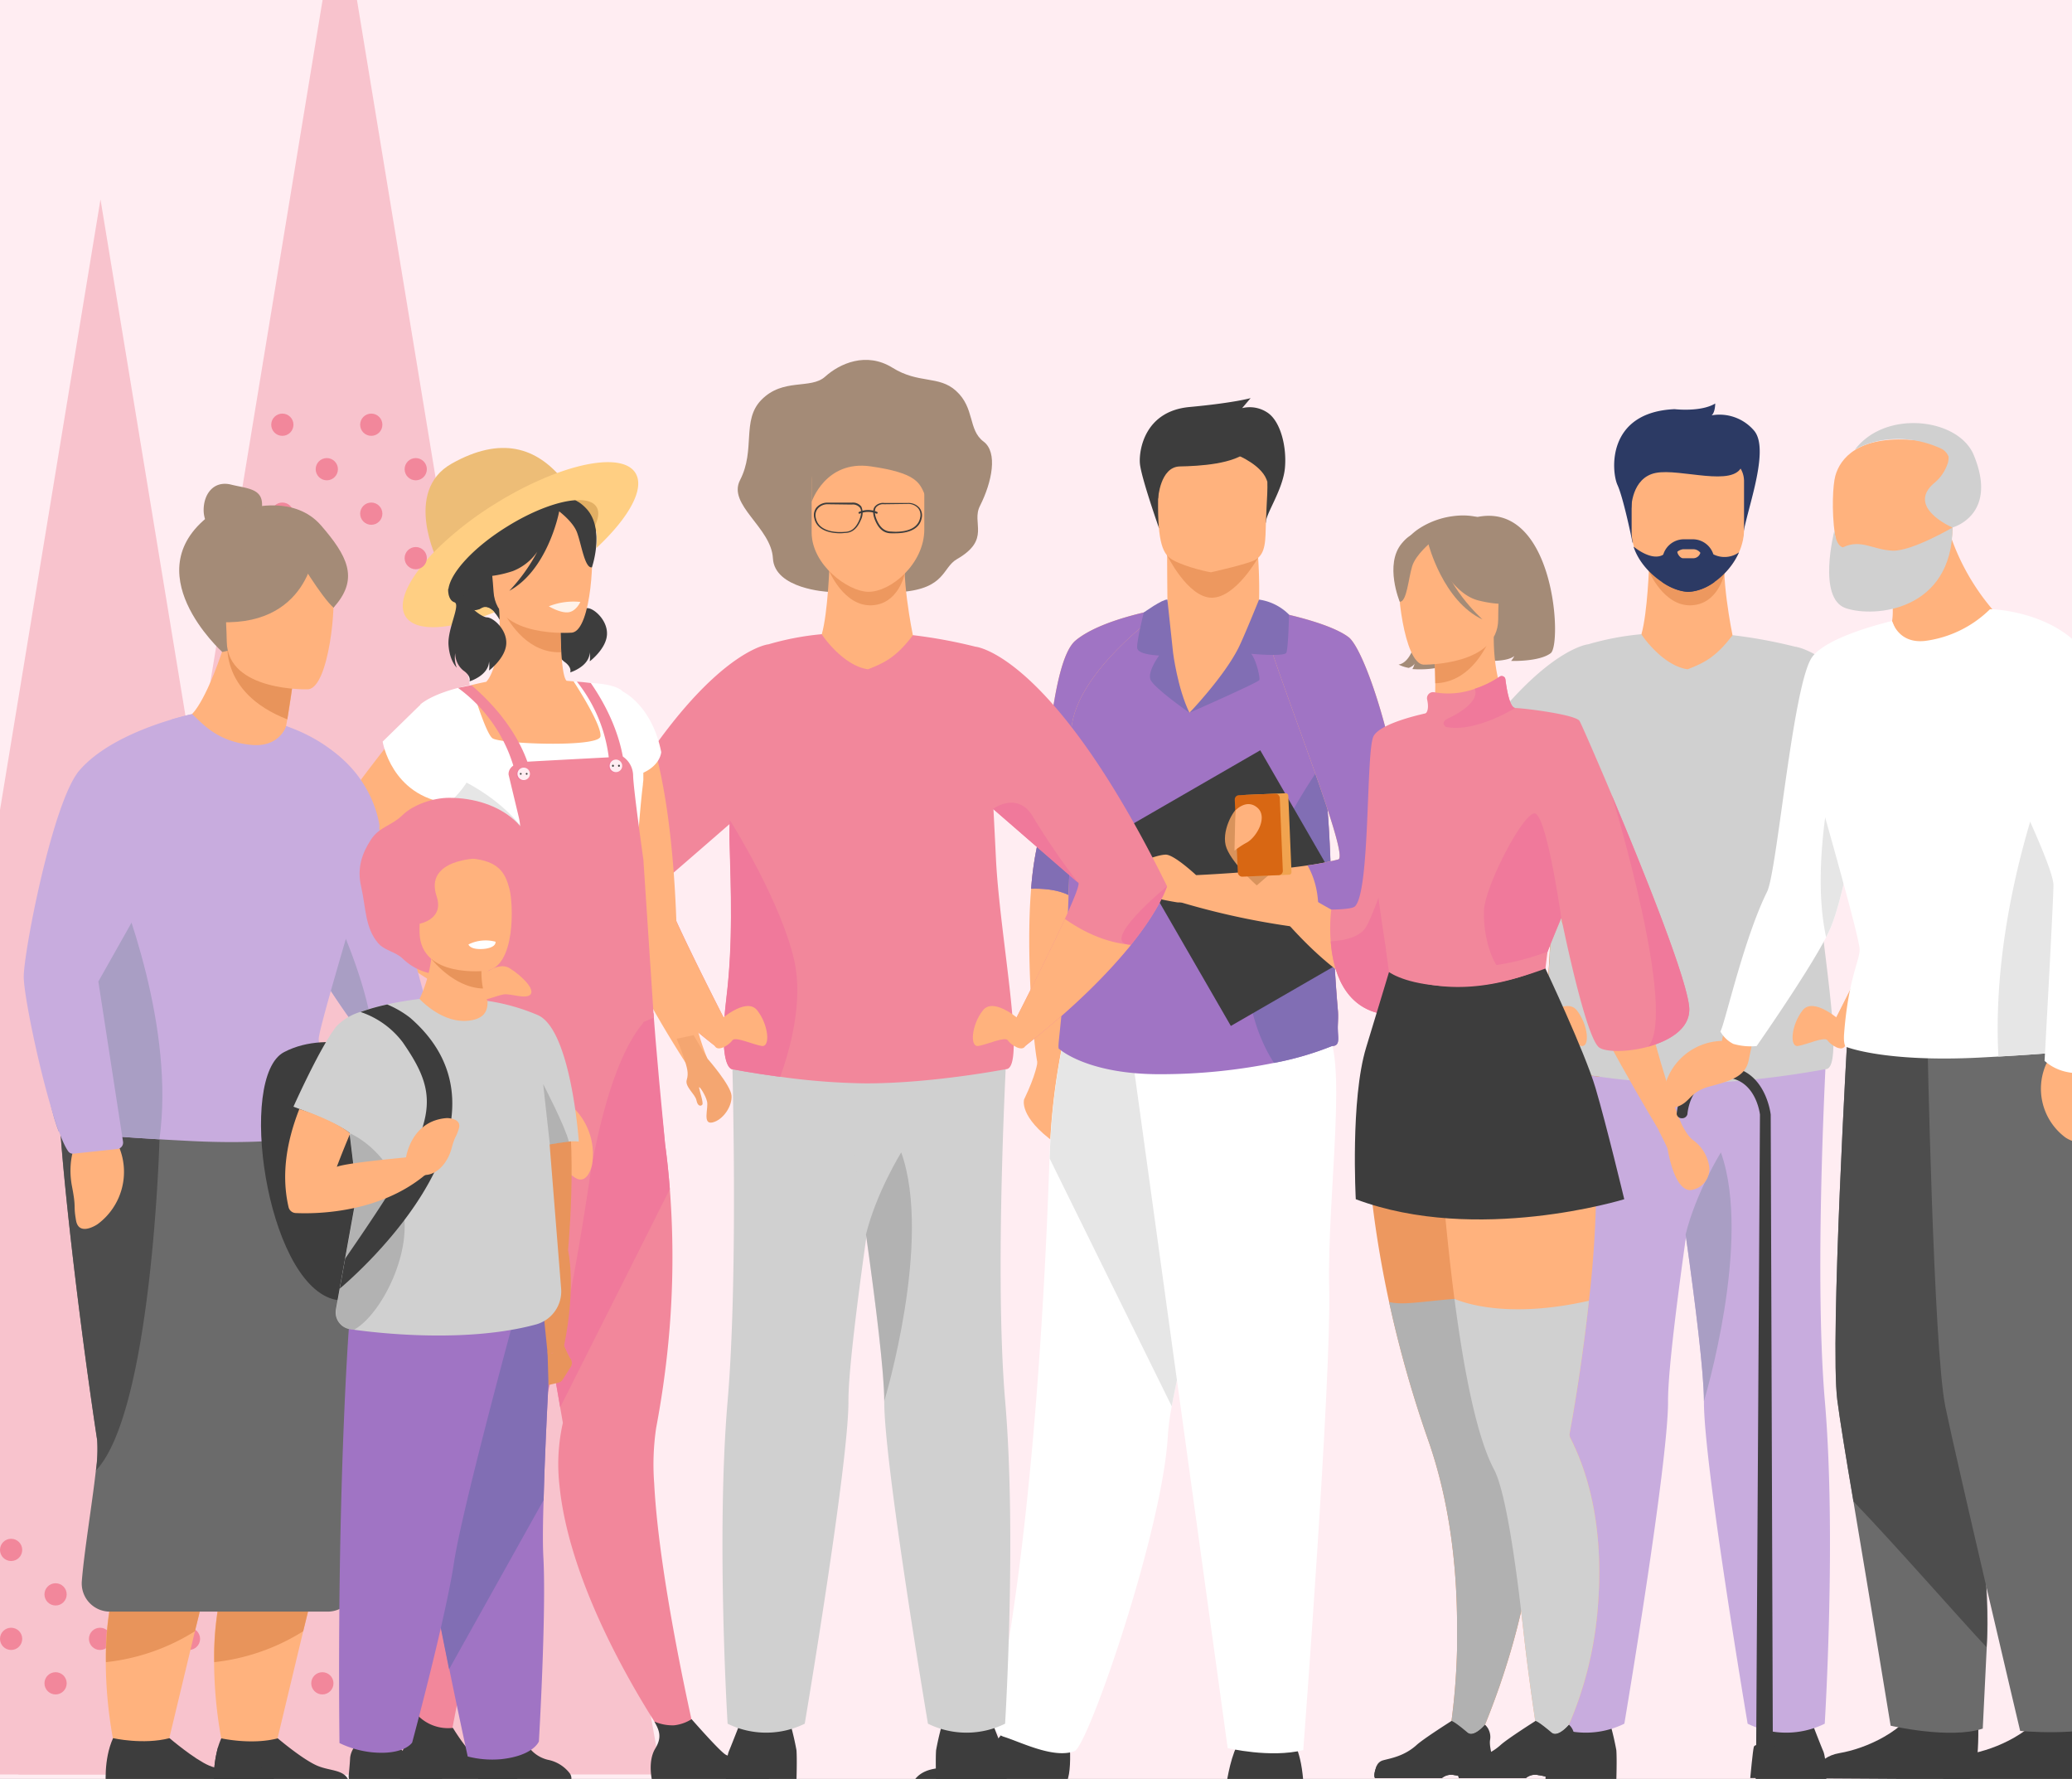 <svg xmlns="http://www.w3.org/2000/svg" xmlns:xlink="http://www.w3.org/1999/xlink" width="466" height="400" viewBox="0 0 466 400">
  <rect x="0" y="0" width="466" height="400" fill="#333333" stroke="none"/>
  <defs>
    <clipPath id="clip-path">
      <rect id="Rectangle_5249" data-name="Rectangle 5249" width="466" height="400" transform="translate(38 2)" fill="none"/>
    </clipPath>
    <clipPath id="clip-path-2">
      <rect width="118" height="36" fill="none"/>
    </clipPath>
    <clipPath id="clip-path-3">
      <rect width="35" height="36" fill="none"/>
    </clipPath>
  </defs>
  <g id="MV01" transform="translate(-38 -3)">
    <g id="Mask_Group_3" data-name="Mask Group 3" transform="translate(0 1)" clip-path="url(#clip-path)">
      <rect id="Rectangle_5245" data-name="Rectangle 5245" width="466" height="400" transform="translate(38 2)" fill="#ffedf2"/>
      <path id="Path_352" data-name="Path 352" d="M110.872,11.06l36.152,219.575,36.141,202.913H38.59L74.731,230.635Z" transform="translate(3.545 -32.549)" fill="#f8c3cd"/>
      <path id="Path_353" data-name="Path 353" d="M60.6,73.63,90.9,257.709,121.2,427.8H0L30.3,257.709Z" transform="translate(0 -26.8)" fill="#f8c3cd"/>
      <g id="Repeat_Grid_4" data-name="Repeat Grid 4" transform="translate(38 348)" clip-path="url(#clip-path-2)">
        <g id="Group_20" data-name="Group 20" transform="translate(-4581 -170)">
          <circle id="Ellipse_24" data-name="Ellipse 24" cx="2.5" cy="2.5" r="2.5" transform="translate(4581 170)" fill="#f2879b"/>
          <circle id="Ellipse_25" data-name="Ellipse 25" cx="2.5" cy="2.5" r="2.5" transform="translate(4591 180)" fill="#f2879b"/>
        </g>
        <g id="Group_20-2" data-name="Group 20" transform="translate(-4561 -170)">
          <circle id="Ellipse_24-2" data-name="Ellipse 24" cx="2.5" cy="2.5" r="2.5" transform="translate(4581 170)" fill="#f2879b"/>
          <circle id="Ellipse_25-2" data-name="Ellipse 25" cx="2.5" cy="2.5" r="2.5" transform="translate(4591 180)" fill="#f2879b"/>
        </g>
        <g id="Group_20-3" data-name="Group 20" transform="translate(-4541 -170)">
          <circle id="Ellipse_24-3" data-name="Ellipse 24" cx="2.5" cy="2.5" r="2.5" transform="translate(4581 170)" fill="#f2879b"/>
          <circle id="Ellipse_25-3" data-name="Ellipse 25" cx="2.5" cy="2.5" r="2.5" transform="translate(4591 180)" fill="#f2879b"/>
        </g>
        <g id="Group_20-4" data-name="Group 20" transform="translate(-4521 -170)">
          <circle id="Ellipse_24-4" data-name="Ellipse 24" cx="2.5" cy="2.5" r="2.5" transform="translate(4581 170)" fill="#f2879b"/>
          <circle id="Ellipse_25-4" data-name="Ellipse 25" cx="2.5" cy="2.5" r="2.5" transform="translate(4591 180)" fill="#f2879b"/>
        </g>
        <g id="Group_20-5" data-name="Group 20" transform="translate(-4501 -170)">
          <circle id="Ellipse_24-5" data-name="Ellipse 24" cx="2.5" cy="2.5" r="2.5" transform="translate(4581 170)" fill="#f2879b"/>
          <circle id="Ellipse_25-5" data-name="Ellipse 25" cx="2.5" cy="2.5" r="2.5" transform="translate(4591 180)" fill="#f2879b"/>
        </g>
        <g id="Group_20-6" data-name="Group 20" transform="translate(-4481 -170)">
          <circle id="Ellipse_24-6" data-name="Ellipse 24" cx="2.5" cy="2.5" r="2.5" transform="translate(4581 170)" fill="#f2879b"/>
          <circle id="Ellipse_25-6" data-name="Ellipse 25" cx="2.5" cy="2.5" r="2.5" transform="translate(4591 180)" fill="#f2879b"/>
        </g>
        <g id="Group_20-7" data-name="Group 20" transform="translate(-4581 -150)">
          <circle id="Ellipse_24-7" data-name="Ellipse 24" cx="2.5" cy="2.5" r="2.5" transform="translate(4581 170)" fill="#f2879b"/>
          <circle id="Ellipse_25-7" data-name="Ellipse 25" cx="2.5" cy="2.5" r="2.5" transform="translate(4591 180)" fill="#f2879b"/>
        </g>
        <g id="Group_20-8" data-name="Group 20" transform="translate(-4561 -150)">
          <circle id="Ellipse_24-8" data-name="Ellipse 24" cx="2.5" cy="2.5" r="2.5" transform="translate(4581 170)" fill="#f2879b"/>
          <circle id="Ellipse_25-8" data-name="Ellipse 25" cx="2.5" cy="2.5" r="2.5" transform="translate(4591 180)" fill="#f2879b"/>
        </g>
        <g id="Group_20-9" data-name="Group 20" transform="translate(-4541 -150)">
          <circle id="Ellipse_24-9" data-name="Ellipse 24" cx="2.5" cy="2.5" r="2.5" transform="translate(4581 170)" fill="#f2879b"/>
          <circle id="Ellipse_25-9" data-name="Ellipse 25" cx="2.5" cy="2.5" r="2.5" transform="translate(4591 180)" fill="#f2879b"/>
        </g>
        <g id="Group_20-10" data-name="Group 20" transform="translate(-4521 -150)">
          <circle id="Ellipse_24-10" data-name="Ellipse 24" cx="2.5" cy="2.5" r="2.5" transform="translate(4581 170)" fill="#f2879b"/>
          <circle id="Ellipse_25-10" data-name="Ellipse 25" cx="2.5" cy="2.5" r="2.5" transform="translate(4591 180)" fill="#f2879b"/>
        </g>
        <g id="Group_20-11" data-name="Group 20" transform="translate(-4501 -150)">
          <circle id="Ellipse_24-11" data-name="Ellipse 24" cx="2.5" cy="2.5" r="2.5" transform="translate(4581 170)" fill="#f2879b"/>
          <circle id="Ellipse_25-11" data-name="Ellipse 25" cx="2.5" cy="2.5" r="2.5" transform="translate(4591 180)" fill="#f2879b"/>
        </g>
        <g id="Group_20-12" data-name="Group 20" transform="translate(-4481 -150)">
          <circle id="Ellipse_24-12" data-name="Ellipse 24" cx="2.5" cy="2.5" r="2.5" transform="translate(4581 170)" fill="#f2879b"/>
          <circle id="Ellipse_25-12" data-name="Ellipse 25" cx="2.5" cy="2.5" r="2.5" transform="translate(4591 180)" fill="#f2879b"/>
        </g>
      </g>
      <path id="Path_354" data-name="Path 354" d="M347.59,398.24s0-4.87.7-6.49,3.23-8.21,3.23-8.21h10a64.664,64.664,0,0,1,2,8c.15,2,0,6.72,0,6.72Z" transform="translate(38 4)" fill="#3d3d3d"/>
      <path id="Path_355" data-name="Path 355" d="M410.75,398.24s0-4.87-.7-6.49-3.23-8.21-3.23-8.21h-9.95a64.664,64.664,0,0,0-2,8c-.15,2,0,6.72,0,6.72Z" transform="translate(38 4)" fill="#3d3d3d"/>
      <path id="Path_356" data-name="Path 356" d="M370.9,124.91s-.35,10.85-1.74,15.71l-11,7.66,41.35,6.19-9.86-13.63s-3-14.54-1.41-19.92S370.9,124.91,370.9,124.91Z" transform="translate(38 4)" fill="#ffb27d"/>
      <path id="Path_357" data-name="Path 357" d="M370.84,126.41s3.27,7.87,9.43,7.7,7.56-7.14,7.56-7.14Z" transform="translate(38 4)" fill="#ed985f"/>
      <path id="Path_358" data-name="Path 358" d="M367.16,120s-2-9.93-3.38-12.94S361.24,90.68,376.62,90c0,0,5.9.7,9.14-1.27,0,0,0,2-.81,2.66a10.22,10.22,0,0,1,9.48,3.36c4.17,4.62-2.77,20.82-2.42,24.63Z" transform="translate(38 4)" fill="#2c3a64"/>
      <path id="Path_359" data-name="Path 359" d="M392.24,106.2V117a12.84,12.84,0,0,1-1.12,5.15h0a16.39,16.39,0,0,1-5.54,6.69,10.72,10.72,0,0,1-6,2.19,11.62,11.62,0,0,1-5.71-2.16,16.09,16.09,0,0,1-6.41-7.89h0v-.14a10.681,10.681,0,0,1-.5-3.14V106.2c0-2.68,1.88-4.88,4.17-4.88h17C390.36,101.32,392.24,103.52,392.24,106.2Z" transform="translate(38 4)" fill="#ffb27d"/>
      <path id="Path_360" data-name="Path 360" d="M366.88,112.34s0-6.9,5.49-8,17.7,3.37,19.43-1.66-23.64-4.95-24.92-1.74S366.88,112.34,366.88,112.34Z" transform="translate(38 4)" fill="#2c3a64"/>
      <path id="Path_361" data-name="Path 361" d="M348.84,229.59s1.74,53.15-.86,83.47,0,72.52,0,72.52a19.67,19.67,0,0,0,17.34,0s9.89-58.58,9.83-72.52c-.07-14.85,10.77-81.15,10.77-81.15Z" transform="translate(38 4)" fill="#c8acde"/>
      <path id="Path_362" data-name="Path 362" d="M410.39,385.58a19.67,19.67,0,0,1-17.34,0s-9.9-58.58-9.83-72.52c0-6.27-1.89-21.72-4.12-37.48-3-21.55-6.65-43.67-6.65-43.67L411,229.5s-3.18,53.24-.58,83.56S410.39,385.58,410.39,385.58Z" transform="translate(38 4)" fill="#c8acde"/>
      <path id="Path_363" data-name="Path 363" d="M359.81,240.14c-6.25-.83-10.74-1.71-10.74-1.71s-3.33.3-1.36-16.13c1.49-12.5,1-23.78.69-35.39,0-1.29,0-2.82.07-4.52,1,1.54,11.63,18.77,14.51,31.59C365.07,223.32,361.91,234.33,359.81,240.14Z" transform="translate(38 4)" fill="#ed7d2b"/>
      <path id="Path_364" data-name="Path 364" d="M403.72,143.41h0a111.617,111.617,0,0,0-14.06-2.59c-3.83,5.1-6.59,6.28-10.1,7.67-5.64-.78-10.4-7.74-10.4-7.89a62.78,62.78,0,0,0-12,2.28c-.33,0-18.37,2.42-43.9,54.4,0,0,1.37,4.78,8.07,13.13,4.76,5.93,12.22,13.67,23.8,22.76a39.929,39.929,0,0,0,2.09-6.11s-6.88-13.39-11-22.46c-2-4.41-3.38-7.8-3-8.13.74-.62,9.07-7.84,15.21-13.18-.05,1.33-.06,2.55,0,3.6.34,11.61.8,22.89-.69,35.39-2,16.43,1.36,16.13,1.36,16.13s4.49.88,10.74,1.71a151.226,151.226,0,0,0,19.29,1.48c15,0,31.42-3.19,31.42-3.19,4.73.06-1.32-29.42-2.21-47.17-.2-4.12-.39-7.88-.57-11.31,5.65,4.9,18.16,15.78,19.09,16.54.39.33-1,3.72-3,8.13-4.15,9.07-11,22.46-11,22.46a39.932,39.932,0,0,0,2.09,6.11c11.58-9.09,19-16.83,23.81-22.76,6.69-8.35,8.07-13.13,8.07-13.13C421,144.83,403.72,143.41,403.72,143.41Z" transform="translate(38 4)" fill="#d0d0d0"/>
      <path id="Path_365" data-name="Path 365" d="M383.22,313.06c0-6.27-1.89-21.72-4.12-37.48,2.31-9.41,7.93-18.46,7.93-18.46C394.15,277.07,383.22,313.06,383.22,313.06Z" transform="translate(38 4)" fill="#a99ec4"/>
      <path id="Path_366" data-name="Path 366" d="M345.86,227.74s6.24-5.79,8.79-2.55,3,8.33,1,8-6-2.19-6.59-1.27-3.17,2.7-4,1.29S345.86,227.74,345.86,227.74Z" transform="translate(38 4)" fill="#ffb27d"/>
      <path id="Path_367" data-name="Path 367" d="M347.23,227.08a39.925,39.925,0,0,1-2.09,6.11c-11.58-9.09-19-16.83-23.8-22.76,3.59-.27,8.83-1.56,14.87-5.81C340.35,213.69,347.23,227.08,347.23,227.08Z" transform="translate(38 4)" fill="#ffb27d"/>
      <path id="Path_368" data-name="Path 368" d="M414.19,227.74s-6.25-5.79-8.79-2.55-3,8.33-1,8,6-2.19,6.6-1.27,3.17,2.7,3.95,1.29S414.19,227.74,414.19,227.74Z" transform="translate(38 4)" fill="#ffb27d"/>
      <path id="Path_369" data-name="Path 369" d="M412.81,227.08a39.928,39.928,0,0,0,2.09,6.11c11.58-9.09,19-16.83,23.81-22.76-3.6-.27-8.84-1.56-14.87-5.81C419.69,213.69,412.81,227.08,412.81,227.08Z" transform="translate(38 4)" fill="#ffb27d"/>
      <path id="Path_370" data-name="Path 370" d="M385.57,124.11v4.77a10.72,10.72,0,0,1-6,2.19,11.62,11.62,0,0,1-5.71-2.16v-4.8a4.86,4.86,0,0,1,4.85-4.85h2a4.86,4.86,0,0,1,4.86,4.85Z" transform="translate(38 4)" fill="#2c3a64"/>
      <path id="Path_371" data-name="Path 371" d="M426.83,196.49c-.93-.77-13.53-11.71-19.15-16.6,0,0,5.61-4.2,9.08,1.93a158.447,158.447,0,0,0,10.07,14.67Z" transform="translate(38 4)" fill="#ed7d2b"/>
      <path id="Path_372" data-name="Path 372" d="M391.11,122.19c-2.29,5.21-7.63,8.95-11.55,8.88-3.76-.07-10.2-4.31-12.12-10h0v-.14s4.05,3.45,6.72,1.74H385.4a5.55,5.55,0,0,0,5.71-.48Z" transform="translate(38 4)" fill="#2c3a64"/>
      <path id="Path_373" data-name="Path 373" d="M446.78,197.3s-1.38,4.78-8.07,13.13C431,210.32,446.78,197.3,446.78,197.3Z" transform="translate(38 4)" fill="#ed7d2b"/>
      <path id="Path_374" data-name="Path 374" d="M380.92,123.52H378.5c-.56,0-1.26-.91-1.26-1.46a2.62,2.62,0,0,1,1.26-.56h2.42a2,2,0,0,1,1.5.8,1.67,1.67,0,0,1-1.5,1.22Z" transform="translate(38 4)" fill="#ffb27d"/>
      <path id="Path_375" data-name="Path 375" d="M260.65,116.71s-4.08-11.57-4.29-14.58,1.13-11.68,11.15-12.61,13.76-2,13.76-2l-1.91,2.25a7.16,7.16,0,0,1,5.69,1c2.9,1.91,4.37,7.55,3.94,12.41s-4.23,10.2-4.28,12.21S260.65,116.71,260.65,116.71Z" transform="translate(38 4)" fill="#3d3d3d"/>
      <path id="Path_376" data-name="Path 376" d="M233.32,236.83s-.23,2.64-3,8.39c0,0-1.27,3.91,7,9.78s.23-18.17.23-18.17Z" transform="translate(38 4)" fill="#ffb27d"/>
      <path id="Path_377" data-name="Path 377" d="M262.54,134.66s-4.64,24.86-9.71,50.84c-5.51,28.23-11.51,57.77-12.59,58.13-2.07.69-5.24-2-6.61-5.46-1.11-2.78-3-25.59-1.72-40.33a70.79,70.79,0,0,1,1.09-8.37c2.07-9.32,2.69-42.28,8.9-47.45S262.54,134.66,262.54,134.66Z" transform="translate(38 4)" fill="#ffb27d"/>
      <path id="Path_378" data-name="Path 378" d="M262.54,134.66s-2.68,14.33-6.18,32.59c-1.11,5.8-2.31,12-3.53,18.25-5,9.73-9.23,16.34-10.54,15.1-2.69-2.54-7.4-2.85-10.38-2.76a70.786,70.786,0,0,1,1.09-8.37c.16-.74.31-1.62.46-2.63,1.74-11.72,2.72-40.06,8.44-44.82C248.12,136.84,262.54,134.66,262.54,134.66Z" transform="translate(38 4)" fill="#a074c4"/>
      <path id="Path_379" data-name="Path 379" d="M256.36,167.25c-1.11,5.8-2.31,12-3.53,18.25-5,9.73-9.23,16.34-10.54,15.1-2.69-2.54-7.4-2.85-10.38-2.76a70.786,70.786,0,0,1,1.09-8.37c.16-.74.31-1.62.46-2.63l14.89-35.93Z" transform="translate(38 4)" fill="#816eb4"/>
      <path id="Path_380" data-name="Path 380" d="M283.14,134.29a109.516,109.516,0,0,0-.65-16.06l-20,3.27s0,6.11.09,12.89h0s-.55,6.29,7.2,7.21S283.35,139.14,283.14,134.29Z" transform="translate(38 4)" fill="#ffb27d"/>
      <path id="Path_381" data-name="Path 381" d="M262.42,122.74s4.71,9.66,10.12,9.66S283,123.31,283,123.31Z" transform="translate(38 4)" fill="#ed985f"/>
      <path id="Path_382" data-name="Path 382" d="M275.76,399.64s.73-5.67,2.41-9.05,12.42-1.22,12.42-1.22,2.15,1.84,2.61,10.43Z" transform="translate(38 4)" fill="#3d3d3d"/>
      <path id="Path_383" data-name="Path 383" d="M239.18,399.57c2.53-1.54,1.09-13,1.09-13s-11.75-9.4-13.37-2.2-11.16,10.43-16.6,11.31c-3.75.61-4.91,2.69-5.27,3.92Z" transform="translate(38 4)" fill="#3d3d3d"/>
      <path id="Path_384" data-name="Path 384" d="M263.07,123.45c1.94,1.53,7.64,3,9.29,3.23,0,0,8.46-1.89,10-2.81,2.38-1.45,2.22-4.37,2.35-8.43.14-4.8.63-8.58.09-11.35-.64-3.32-2.74-5.2-8.62-5.71-10.81-.94-15.31,1.76-15.5,5.38,0,1-.09,1.9-.12,2.78C260.13,117.84,261,121.84,263.07,123.45Z" transform="translate(38 4)" fill="#ffb27d"/>
      <path id="Path_385" data-name="Path 385" d="M263.53,314.22a53.8,53.8,0,0,0-.86,6.35c-1.1,21.31-17.94,70-21,71.18-4.66,1.76-12-2-15.84-3.21a3.29,3.29,0,0,1-2.31-3.74c8.34-38.35,11.4-93.58,12.52-126.28a148.1,148.1,0,0,1,3.39-27.85s41.09-11,41.33,2.91C281,245.85,267.19,294,263.53,314.22Z" transform="translate(38 4)" fill="#fff"/>
      <path id="Path_386" data-name="Path 386" d="M263.53,314.22l-27.45-55.7a148.1,148.1,0,0,1,3.39-27.85s41.09-11,41.33,2.91C281,245.85,267.19,294,263.53,314.22Z" transform="translate(38 4)" fill="#e6e6e6"/>
      <path id="Path_387" data-name="Path 387" d="M254.39,233.63l21.72,157.43s9.54,2.3,17,.46c0,0,6.36-83.73,5.83-104s4.56-54.17-1.17-57.91S254.39,233.63,254.39,233.63Z" transform="translate(38 4)" fill="#fff"/>
      <path id="Path_388" data-name="Path 388" d="M300.85,229.64a3.24,3.24,0,0,1-3.19,3.37l-34.23.52-25.14.39c-1.18,0,2.54-9.4,2.62-70.82,0-13.7,21.23-28.45,21.63-28.45h0c0,2,3.11,5.62,7.9,5.93,5.69.37,12.66-2.46,12.66-5.73a14.7,14.7,0,0,1,1.73,2.22c2.84,4.14,8.55,14.22,12.2,31.78,2.89,13.86,1.78,32.39,3.85,56.31C301,226.9,300.81,228.43,300.85,229.64Z" transform="translate(38 4)" fill="#ffb27d"/>
      <path id="Path_389" data-name="Path 389" d="M299.59,233.2a69.811,69.811,0,0,1-13.06,3.8,129.412,129.412,0,0,1-25.3,2.54c-16.64.1-22.94-5.63-22.94-5.63-1.18,0,2.54-9.4,2.62-70.82,0-13.7,21.23-28.45,21.63-28.45h0s-.55,18.25,5,23.61c0,0,7.74-6,17.78-23,2.84,4.14,8.08,16,11.73,33.59a95.893,95.893,0,0,1,1.56,11.65c1,12.11.75,26.9,2.29,44.66.15,1.73-.07,3.26,0,4.47C300.93,231.46,301.42,233.18,299.59,233.2Z" transform="translate(38 4)" fill="#a074c4"/>
      <path id="Path_390" data-name="Path 390" d="M299.59,233.2a69.811,69.811,0,0,1-13.06,3.8c-2.68-4.09-6-11.46-6.52-23.07C279.22,194.3,297.88,169,297.88,169l.71,11.5c1,12.11.75,26.9,2.29,44.66.15,1.73-.07,3.26,0,4.47C300.93,231.46,301.42,233.18,299.59,233.2Z" transform="translate(38 4)" fill="#816eb4"/>
      <rect id="Rectangle_5246" data-name="Rectangle 5246" width="36.72" height="50.37" transform="translate(289.636 189.064) rotate(-30)" fill="#3d3d3d"/>
      <path id="Path_391" data-name="Path 391" d="M313.6,207.5A98.745,98.745,0,0,1,296,207a170.419,170.419,0,0,1-30.6-6.16l3.55-6.06s14.5-.64,25.12-2.19a62.354,62.354,0,0,0,6.92-1.34c2.31-.62-9.15-29.66-14.93-46.75-1.38-4.07-2.44-7.47-2.91-9.63,0,0,1,.16,2.6.47,4.5.89,13.65,3,17.54,5.92C308.51,145.23,321.66,190.14,313.6,207.5Z" transform="translate(38 4)" fill="#ffb27d"/>
      <path id="Path_392" data-name="Path 392" d="M269,194.77s-4.91-4.6-6.81-4.6-7.37,2-7.92,3.53-.79,4.29.78,4.9a68.848,68.848,0,0,0,9.71,2.3C266.46,201.06,270.59,200.14,269,194.77Z" transform="translate(38 4)" fill="#ffb27d"/>
      <path id="Path_393" data-name="Path 393" d="M313.6,207.5A98.745,98.745,0,0,1,296,207c.61-3,1.19-8.93-1.93-14.41a62.351,62.351,0,0,0,6.92-1.34c2.31-.62-9.15-29.66-14.93-46.75-.46-5.52-.71-9.22-.71-9.22l.4.06c4.5.89,13.65,3,17.54,5.92C308.51,145.23,321.66,190.14,313.6,207.5Z" transform="translate(38 4)" fill="#a074c4"/>
      <path id="Path_394" data-name="Path 394" d="M267.51,158.27s15.49-6.82,15.72-7.36-.76-4.67-1.84-5.9c0,0,7.44.69,7.9-.23s.61-8.59.61-8.59a11.87,11.87,0,0,0-6.74-3.37s-3.36,8.32-4.6,10.81C275.26,150.22,267.51,158.27,267.51,158.27Z" transform="translate(38 4)" fill="#816eb4"/>
      <path id="Path_395" data-name="Path 395" d="M263.83,144.78s1,8,3.68,13.49c0,0-8.08-5.63-8.77-7.47s1.95-5.41,1.95-5.41-4.83-.11-4.94-1.72,1.49-7.94,1.49-7.94,4.16-3,5.31-2.92Z" transform="translate(38 4)" fill="#816eb4"/>
      <path id="Path_396" data-name="Path 396" d="M260.46,110.16s.42-7.19,4.89-7.28,12.24-.52,15.46-3.56-19.18-1.64-19.18-1.64S258.92,106.35,260.46,110.16Z" transform="translate(38 4)" fill="#3d3d3d"/>
      <path id="Path_397" data-name="Path 397" d="M278.4,100.39s5.83,2.37,6.65,6.08C285.05,106.47,287,92.82,278.4,100.39Z" transform="translate(38 4)" fill="#3d3d3d"/>
      <path id="Path_398" data-name="Path 398" d="M311.46,221.87c-13.72-3.49-28.81-24.78-28.81-24.78l3.87-3.35c4,4.71,20.63,12.84,20.63,12.84a114.268,114.268,0,0,1,.3-11.84c1.84-24.36,11-32.47,13.53-34.25a6.323,6.323,0,0,1,.64-.41s0,.18,0,.51c0,.73.1,2.18.17,4.19C322.32,179.68,322.93,224.79,311.46,221.87Z" transform="translate(38 4)" fill="#ffb27d"/>
      <path id="Path_399" data-name="Path 399" d="M286.52,193.74c-.06-.58-.45-9-2.11-10.54s-4.94-3.76-5.89-3.59-4.14,5.51-2.63,9.18,6.76,8.3,6.76,8.3Z" transform="translate(38 4)" fill="#d9935c"/>
      <rect id="Rectangle_5247" data-name="Rectangle 5247" width="10.13" height="18.34" rx="0.54" transform="translate(317.598 180.76) rotate(-2.4)" fill="#f1a34f"/>
      <rect id="Rectangle_5248" data-name="Rectangle 5248" width="10.13" height="18.34" rx="0.96" transform="translate(315.663 180.841) rotate(-2.4)" fill="#d86713"/>
      <path id="Path_400" data-name="Path 400" d="M277.84,180.25s2.46-2.75,4.93-.65-.17,6.6-2.3,7.82a17.622,17.622,0,0,0-2.83,1.87Z" transform="translate(38 4)" fill="#ffb27d"/>
      <path id="Path_401" data-name="Path 401" d="M341.35,363.46c-.84,3.33-1.76,6.49-2.7,9.44l-.6,1.86-.3.89c-.19.58-.39,1.16-.58,1.72-.26.72-.51,1.44-.76,2.12-.18.51-.37,1-.55,1.5-2.78,7.46-5.11,12.19-5.11,12.19l-5.55-.38a149.726,149.726,0,0,0,2.5-24.09c0-.5,0-1,0-1.53v-4.79c-.11-12.21-1.63-26.65-6.45-40.44a263.086,263.086,0,0,1-8.83-31.17c-6.64-30.59-5.08-50.69-5.08-50.69l31.19,3.65,1.46.17c.13,14.33.5,33.78.82,49,.06,2.64.11,5.15.16,7.49.22,9.76.38,16.44.38,16.44C347.42,329.74,345.24,348,341.35,363.46Z" transform="translate(38 4)" fill="#ed985f"/>
      <path id="Path_402" data-name="Path 402" d="M332.41,133s7.38,6.28.62,13.51c0,0,5.64.56,7.54-1a5,5,0,0,1-.72,1.1s6.31.23,8.91-1.74.93-34.22-16.57-30.61c0,0-14.83-1.12-13.45,16s-4.21,17.16-4.21,17.16a7.94,7.94,0,0,0,2.31.76s1.09-.41,1.31-1a4,4,0,0,1-.5,1.26s6.05.57,9.06-1.71S333.28,136.53,332.41,133Z" transform="translate(38 4)" fill="#a48b77"/>
      <path id="Path_403" data-name="Path 403" d="M356.23,236.59c-5.9-13.22-8.72-17-8.81-21.12-.08-3.29,1.54-6.84,4.69-15.54a32.9,32.9,0,0,0,1.57-6.29c2.49-16.78-7.21-34.92-13.24-36.15-1.68-.45-4.52-6.51-4.49-16.27l-.75.15-12.7,2.51s.29,4,.3,7.76c0,3.14-.17,6.33-.88,6.71a17.407,17.407,0,0,0-1.74.25s-10.75,7.54-11.44,17.78c-.93,13.67,8.71,29.88.16,57.21C300.17,261.5,359.49,243.9,356.23,236.59Z" transform="translate(38 4)" fill="#ffb27d"/>
      <path id="Path_404" data-name="Path 404" d="M322.5,143.88s.29,4,.3,7.76c7.1-.2,10.86-6.68,12.4-10.27Z" transform="translate(38 4)" fill="#ed985f"/>
      <path id="Path_405" data-name="Path 405" d="M336.51,140s3.72-5.88,4.62-10.91c.63-3.59-1.2-16.91-14.58-15a18.27,18.27,0,0,0-7.53,2.85c-2.91,2-7.1,6.2-2.41,17.82l1.21,3.92Z" transform="translate(38 4)" fill="#a48b77"/>
      <path id="Path_406" data-name="Path 406" d="M320.13,147.45s16.81.27,16.82-10.2,2.19-17.49-8.55-18.11-12.82,3.38-13.67,6.87S315.75,147.1,320.13,147.45Z" transform="translate(38 4)" fill="#ffb27d"/>
      <path id="Path_407" data-name="Path 407" d="M320.75,118.89s4.6,12.28,11.66,14.1,10.13-.08,10.13-.08A20,20,0,0,1,336,121.09S324.22,113,320.75,118.89Z" transform="translate(38 4)" fill="#a48b77"/>
      <path id="Path_408" data-name="Path 408" d="M321.89,119.88s-3.44,2.75-4.28,5.41-1.21,8.16-2.81,8c0,0-3.47-8.35.43-13.07C319.36,115.18,321.89,119.88,321.89,119.88Z" transform="translate(38 4)" fill="#a48b77"/>
      <path id="Path_409" data-name="Path 409" d="M378.09,250.64l-5,1.51s-16.65-27.62-18.17-34.81c-.49-2.34-1.7-7-3.11-12.27-2.93-10.87-6.7-24.16-6.7-24.16l-1.24-5.38-4.24-18.36s8.12.83,12.86,2.82c1.57.65,2.77,1.43,3.19,2.35,3.49,7.67,7,27,9.42,40.82,1.36,7.7,2.4,13.67,2.94,14.94C369.52,221.63,374.14,241.05,378.09,250.64Z" transform="translate(38 4)" fill="#ffb27d"/>
      <path id="Path_410" data-name="Path 410" d="M321.25,120.3s3.28,12.86,12.19,17c0,0-8.91-7.9-9.67-16.39S321.25,120.3,321.25,120.3Z" transform="translate(38 4)" fill="#a48b77"/>
      <path id="Path_411" data-name="Path 411" d="M377.74,249.8s1.53,3.61,3.13,4.62a9,9,0,0,1,3.45,5.38,4.76,4.76,0,0,1-4.16,5.8c-2,0-3.94-2.75-5.13-9.32-.07-.36-2-4.13-2-4.13Z" transform="translate(38 4)" fill="#ffb27d"/>
      <path id="Path_412" data-name="Path 412" d="M359.24,360.78c-1.79,19.14-9.69,31.52-9.69,31.52l-2.7,2.45s-2.45-14-4.23-30.06c-1.69-15.25-4-31.39-6.63-36.32-3.91-7.36-6.8-22.41-8.88-38.31-3.43-26.32-4.65-55-4.65-55l31.63-1.57c3.18,5.35,4.56,14.12,4.89,24.1a243.37,243.37,0,0,1-1.62,32.86c-1.6,14.78-3.83,27.1-4.35,29.87h0a1.65,1.65,0,0,0,.21,1.06C359.51,333.88,360.42,348.13,359.24,360.78Z" transform="translate(38 4)" fill="#ffb27d"/>
      <path id="Path_413" data-name="Path 413" d="M322.33,192.64c-.71,17.38-3.31,34.58-10.87,33.47-9.28-1.35-11.69-10-12.18-16.44a36.827,36.827,0,0,1,.13-7.15s4.56,0,5.3-.7c3.51-3.23,2.47-35,4.2-38.28s13-5.41,13-5.41S323,175.47,322.33,192.64Z" transform="translate(38 4)" fill="#f2879b"/>
      <path id="Path_414" data-name="Path 414" d="M322.33,192.64c-.71,17.38-3.31,34.58-10.87,33.47-9.28-1.35-11.69-10-12.18-16.44,2.27-.11,6.28-.67,7.87-3.1,2.28-3.47,9.4-25.85,9.4-25.85S319.34,185.74,322.33,192.64Z" transform="translate(38 4)" fill="#f0799b"/>
      <path id="Path_415" data-name="Path 415" d="M341.35,363.46c-.84,3.33-1.76,6.49-2.7,9.44l-.6,1.86-.3.89c-.19.58-.39,1.16-.58,1.72-.26.72-.51,1.44-.76,2.12-.18.51-.37,1-.55,1.5-2.78,7.46-5.11,12.19-5.11,12.19l-5.55-.38a149.726,149.726,0,0,0,2.5-24.09c0-.5,0-1,0-1.53v-4.79c-.11-12.21-1.63-26.65-6.45-40.44a263.086,263.086,0,0,1-8.83-31.17c3.3.68,6.2,0,14.62-.72.89-.08,5.12,5.17,9.3,12.1.22,9.77,5,14.67,5,14.67C347.42,329.74,345.24,348,341.35,363.46Z" transform="translate(38 4)" fill="#b1b1b1"/>
      <path id="Path_416" data-name="Path 416" d="M359.24,360.78c-1.79,19.14-9.69,31.52-9.69,31.52l-2.7,2.45s-2.45-14-4.23-30.06c-1.69-15.25-4-31.39-6.63-36.32-3.91-7.36-6.8-22.41-8.88-38.31,2.91,1.21,12.82,4.36,30.25.42-1.6,14.78-3.83,27.1-4.35,29.87h0a1.65,1.65,0,0,0,.21,1.06C359.51,333.88,360.42,348.13,359.24,360.78Z" transform="translate(38 4)" fill="#d0d0d0"/>
      <path id="Path_417" data-name="Path 417" d="M312.49,216.24s18.6,4.67,34.93-.77c0,0,9,19,11.42,27.18s6.46,25,6.46,25-33.14,10.23-60.38,0c0,0-1.24-22.43,2.33-34.12S312.49,216.24,312.49,216.24Z" transform="translate(38 4)" fill="#3d3d3d"/>
      <path id="Path_418" data-name="Path 418" d="M379.93,225c0,4.36-4.45,7-9.23,8.35-4.59,1.26-9.49,1.24-11,.21-2.64-1.77-6.94-21.44-8.2-27.43l-.35-1.72s-3.43,8.19-3.54,8.95c0,.35-.09.82-.12,1.23s-.06.92-.06.92-18.62,9.4-34.92.77c0,0-6.63-38.3-3.75-44.89,1.43-3.28,8.89-10,11.87-12.95.67-.66.6-2,.34-3.14a1.37,1.37,0,0,1,1.68-1.63,17.72,17.72,0,0,0,9.07-.8,21.881,21.881,0,0,0,5.55-2.71.84.84,0,0,1,1.31.6c.28,2.28,1,6.45,2.23,6.45,1.74,0,13.58,1.45,14.44,2.91.31.51,3.38,7.47,7.27,16.7h0C369.8,194.11,379.93,219.37,379.93,225Z" transform="translate(38 4)" fill="#f2879b"/>
      <path id="Path_419" data-name="Path 419" d="M351.13,204.37s-3.43,8.19-3.54,8.95c0,.35-.09.82-.12,1.23a16.94,16.94,0,0,1-5.71,3c-5.8,1.76-8.33-9.37-8-14.92s8.56-21.4,11.29-21.73S351.13,204.37,351.13,204.37Z" transform="translate(38 4)" fill="#f0799b"/>
      <path id="Path_420" data-name="Path 420" d="M351.48,206.09l-.35-1.72a8.482,8.482,0,0,1,.35,1.72Z" transform="translate(38 4)" fill="#e58638"/>
      <path id="Path_421" data-name="Path 421" d="M327.52,219.79c-10.6,0-14.8-3-15.13-3.22l-.68-5c.1.07,14.32,8.61,36.32.43l-.46,3.78C339.1,218.94,333,219.79,327.52,219.79Z" transform="translate(38 4)" fill="#f2879b"/>
      <path id="Path_422" data-name="Path 422" d="M379.93,225c0,4.36-4.45,7-9.23,8.35,6.59-7.84-7.82-55.29-8.19-56.5C369.8,194.11,379.93,219.37,379.93,225Z" transform="translate(38 4)" fill="#f0799b"/>
      <path id="Path_423" data-name="Path 423" d="M340.79,157.17s-8.86,5.62-15.57,4.29c0,0-1.61-1,.61-2s6.94-3.79,5.87-6.59a21.88,21.88,0,0,0,5.55-2.71.84.84,0,0,1,1.31.6C338.84,153,339.53,157.17,340.79,157.17Z" transform="translate(38 4)" fill="#f0799b"/>
      <path id="Path_424" data-name="Path 424" d="M333.94,397.83H330.4c-1.19-.18-2.06-.53-3.28-.68a3.27,3.27,0,0,0-2.86.68h-15c-.38-.54,0-1.79.34-2.71a2.14,2.14,0,0,1,1.41-1.29c1.59-.46,4.74-.87,7.61-3.48,1.62-1.46,7.82-5.38,7.82-5.38h0c.13,0,.78.21,3.6,2.59,1.46,1.23,3.95-1.74,3.95-1.74a3.66,3.66,0,0,1,.81,1.11,3.73,3.73,0,0,1,.32,2.31c-.22,1.35.5,3.87,1.08,5.57.35,1,.65,1.76.65,1.76S337,397.45,333.94,397.83Z" transform="translate(38 4)" fill="#3d3d3d"/>
      <path id="Path_425" data-name="Path 425" d="M334.77,387a11.49,11.49,0,0,1-3.81,1.92c-1.6.21-4.59-3.87-4.59-3.87h0c.13,0,.78.21,3.6,2.59,1.46,1.23,3.95-1.74,3.95-1.74a3.66,3.66,0,0,1,.85,1.1Z" transform="translate(38 4)" fill="#3d3d3d"/>
      <path id="Path_426" data-name="Path 426" d="M333.94,397.83H330.4c-1.19-.18-2.06-.53-3.28-.68a3.27,3.27,0,0,0-2.86.68h-15c-.38-.54,0-1.79.34-2.71.46-.41.59,1.76.84,2.11s12.26.12,13-.38a7.22,7.22,0,0,1,5.67-.7c2.53.61,6.25-.94,7.17-1.35.35,1,.65,1.76.65,1.76S337,397.45,333.94,397.83Z" transform="translate(38 4)" fill="#3d3d3d"/>
      <path id="Path_427" data-name="Path 427" d="M352.83,397.83h-3.54c-1.19-.18-2.06-.53-3.28-.68a3.24,3.24,0,0,0-2.86.68h-15c-.38-.54,0-1.79.34-2.71a2.14,2.14,0,0,1,1.41-1.29c1.59-.46,4.73-.87,7.61-3.48,1.62-1.46,7.82-5.38,7.82-5.38h0c.14,0,.79.21,3.61,2.59,1.46,1.23,3.94-1.74,3.94-1.74a3.581,3.581,0,0,1,.82,1.11,3.73,3.73,0,0,1,.32,2.31c-.22,1.35.5,3.87,1.08,5.57.35,1,.64,1.76.64,1.76S355.87,397.45,352.83,397.83Z" transform="translate(38 4)" fill="#3d3d3d"/>
      <path id="Path_428" data-name="Path 428" d="M353.66,387a11.49,11.49,0,0,1-3.81,1.92c-1.6.21-4.59-3.87-4.59-3.87h0c.14,0,.79.21,3.61,2.59,1.46,1.23,3.94-1.74,3.94-1.74a3.58,3.58,0,0,1,.85,1.1Z" transform="translate(38 4)" fill="#3d3d3d"/>
      <path id="Path_429" data-name="Path 429" d="M352.83,397.83h-3.54c-1.19-.18-2.06-.53-3.28-.68a3.24,3.24,0,0,0-2.86.68h-15c-.38-.54,0-1.79.34-2.71.45-.41.58,1.76.84,2.11s12.26.12,12.95-.38a7.26,7.26,0,0,1,5.68-.7c2.53.61,6.25-.94,7.17-1.35.35,1,.64,1.76.64,1.76S355.87,397.45,352.83,397.83Z" transform="translate(38 4)" fill="#3d3d3d"/>
      <path id="Path_430" data-name="Path 430" d="M186.2,131.07s-12-.6-12.37-7.54-10.27-12-7.39-17.58c3.53-6.83.31-13.4,4.76-18,4.91-5.06,11.11-2.31,14.38-5.26s9.26-5.67,15.15-2,10.41,1.68,14.28,5.19c4.29,3.88,2.66,8.76,6.2,11.41,3.24,2.43,1.91,9.07-.81,14.46-2,3.88,2.56,7.53-5.22,12-3.23,1.86-2.53,6.54-12.36,7.35C198.39,131.43,188.78,129.36,186.2,131.07Z" transform="translate(38 4)" fill="#a48b77"/>
      <path id="Path_431" data-name="Path 431" d="M163.25,398.24s0-4.87.69-6.49,3.24-8.21,3.24-8.21h9.95a64.664,64.664,0,0,1,2,8c.15,2,0,6.72,0,6.72Z" transform="translate(38 4)" fill="#3d3d3d"/>
      <path id="Path_432" data-name="Path 432" d="M226.41,398.24s0-4.87-.7-6.49-3.24-8.21-3.24-8.21h-9.94a64.664,64.664,0,0,0-2,8c-.15,2,0,6.72,0,6.72Z" transform="translate(38 4)" fill="#3d3d3d"/>
      <path id="Path_433" data-name="Path 433" d="M186.56,124.91s-.35,10.85-1.74,15.71l-11,7.66,41.35,6.19-9.86-13.63s-3-14.54-1.41-19.92S186.56,124.91,186.56,124.91Z" transform="translate(38 4)" fill="#ffb27d"/>
      <path id="Path_434" data-name="Path 434" d="M186.5,126.41s3.27,7.87,9.43,7.7,7.56-7.14,7.56-7.14Z" transform="translate(38 4)" fill="#ed985f"/>
      <path id="Path_435" data-name="Path 435" d="M195.22,131.07c-4.46-.08-12.68-6-12.68-13.38V106.2c0-2.68,1.88-4.88,4.17-4.88h17c2.29,0,4.17,2.2,4.17,4.88V117C207.9,124.75,200.34,131.16,195.22,131.07Z" transform="translate(38 4)" fill="#ffb27d"/>
      <path id="Path_436" data-name="Path 436" d="M164.5,229.59s1.74,53.15-.86,83.47,0,72.52,0,72.52a19.69,19.69,0,0,0,17.35,0s9.89-58.58,9.83-72.52c-.07-14.85,10.77-81.15,10.77-81.15Z" transform="translate(38 4)" fill="#d0d0d0"/>
      <path id="Path_437" data-name="Path 437" d="M226.05,385.58a19.68,19.68,0,0,1-17.35,0s-9.89-58.58-9.83-72.52c0-6.27-1.88-21.72-4.11-37.48-3-21.55-6.66-43.67-6.66-43.67l38.54-2.41s-3.17,53.24-.57,83.56S226.05,385.58,226.05,385.58Z" transform="translate(38 4)" fill="#d0d0d0"/>
      <path id="Path_438" data-name="Path 438" d="M219.38,143.41h0a111.62,111.62,0,0,0-14.06-2.59c-3.84,5.1-6.59,6.28-10.1,7.67-5.64-.78-10.4-7.74-10.4-7.89a62.78,62.78,0,0,0-12,2.28c-.33,0-18.37,2.42-43.91,54.4,0,0,1.38,4.78,8.08,13.13,4.76,5.93,12.22,13.67,23.8,22.76a39.929,39.929,0,0,0,2.09-6.11s-6.88-13.39-11-22.46c-2-4.41-3.37-7.8-3-8.13.74-.62,9.07-7.84,15.21-13.18-.05,1.33-.06,2.55,0,3.6.33,11.61.8,22.89-.69,35.39-2,16.43,1.36,16.13,1.36,16.13s4.48.88,10.74,1.71a151.225,151.225,0,0,0,19.29,1.48c15,0,31.42-3.19,31.42-3.19,4.73.06-1.32-29.42-2.21-47.17-.2-4.12-.39-7.88-.57-11.31,5.65,4.9,18.16,15.78,19.08,16.54.4.33-1,3.72-3,8.13-4.15,9.07-11,22.46-11,22.46a39.929,39.929,0,0,0,2.09,6.11c11.58-9.09,19-16.83,23.81-22.76,6.69-8.35,8.07-13.13,8.07-13.13C236.66,144.83,219.38,143.41,219.38,143.41Z" transform="translate(38 4)" fill="#f2879b"/>
      <path id="Path_439" data-name="Path 439" d="M175.47,240.14c-6.26-.83-10.74-1.71-10.74-1.71s-3.33.3-1.36-16.13c1.49-12.5,1-23.78.69-35.39,0-1.29,0-2.82.07-4.52,1,1.54,11.63,18.77,14.5,31.59C180.73,223.32,177.57,234.33,175.47,240.14Z" transform="translate(38 4)" fill="#f0799b"/>
      <path id="Path_440" data-name="Path 440" d="M198.87,313.06c0-6.27-1.88-21.72-4.11-37.48,2.31-9.41,7.93-18.46,7.93-18.46C209.8,277.07,198.87,313.06,198.87,313.06Z" transform="translate(38 4)" fill="#6b6b6b" opacity="0.3"/>
      <path id="Path_441" data-name="Path 441" d="M161.52,227.74s6.24-5.79,8.79-2.55,3,8.33,1,8-6-2.19-6.6-1.27-3.17,2.7-3.95,1.29S161.52,227.74,161.52,227.74Z" transform="translate(38 4)" fill="#ffb27d"/>
      <path id="Path_442" data-name="Path 442" d="M162.89,227.08a39.929,39.929,0,0,1-2.09,6.11c-11.58-9.09-19-16.83-23.8-22.76,3.59-.27,8.83-1.56,14.86-5.81C156,213.69,162.89,227.08,162.89,227.08Z" transform="translate(38 4)" fill="#ffb27d"/>
      <path id="Path_443" data-name="Path 443" d="M229.84,227.74s-6.24-5.79-8.79-2.55-3,8.33-1,8,6-2.19,6.6-1.27,3.17,2.7,3.95,1.29S229.84,227.74,229.84,227.74Z" transform="translate(38 4)" fill="#ffb27d"/>
      <path id="Path_444" data-name="Path 444" d="M228.47,227.08a39.93,39.93,0,0,0,2.09,6.11c11.58-9.09,19-16.83,23.8-22.76-3.59-.27-8.83-1.56-14.86-5.81C235.35,213.69,228.47,227.08,228.47,227.08Z" transform="translate(38 4)" fill="#ffb27d"/>
      <path id="Path_445" data-name="Path 445" d="M242.48,196.49c-.92-.77-13.52-11.71-19.14-16.6,0,0,5.61-4.2,9.08,1.93a159.19,159.19,0,0,0,10.06,14.67Z" transform="translate(38 4)" fill="#f0799b"/>
      <path id="Path_446" data-name="Path 446" d="M262.44,197.3s-1.38,4.78-8.07,13.13C246.61,210.32,262.44,197.3,262.44,197.3Z" transform="translate(38 4)" fill="#f0799b"/>
      <path id="Path_447" data-name="Path 447" d="M182.54,110.86s3.1-9.45,13.25-8,11,3.64,12.11,6.16,3.16-9.2,3.16-9.2l-12-3.55s-14.49,1.64-15.53,4.07l-1,2.43Z" transform="translate(38 4)" fill="#a48b77"/>
      <path id="Path_448" data-name="Path 448" d="M189,117.91c-1.75,0-5.26-.38-5.87-3.43a2.76,2.76,0,0,1,.5-2.37,3.28,3.28,0,0,1,2.57-1.09h5.38a2.39,2.39,0,0,1,2.13.88,3.463,3.463,0,0,1-.09,3c-.84,2-2,2.94-3.64,2.94A9.592,9.592,0,0,1,189,117.91Zm-2.8-6.53a2.89,2.89,0,0,0-2.29,1,2.37,2.37,0,0,0-.43,2.07c.31,1.56,1.48,2.56,3.48,3a10.73,10.73,0,0,0,3,.14h0c1.49,0,2.54-.87,3.32-2.73.17-.42.7-1.84.12-2.7a2.06,2.06,0,0,0-1.83-.71Z" transform="translate(38 4)" fill="#3d3d3d"/>
      <path id="Path_449" data-name="Path 449" d="M201.43,117.91a9.592,9.592,0,0,1-1,0c-1.64,0-2.79-.94-3.63-2.94-.25-.59-.75-2.05-.1-3a2.4,2.4,0,0,1,2.13-.88h5.39a3.25,3.25,0,0,1,2.56,1.09,2.73,2.73,0,0,1,.5,2.37C206.69,117.52,203.19,117.91,201.43,117.91Zm-2.58-6.53a2.07,2.07,0,0,0-1.83.71c-.57.86-.05,2.28.13,2.7.77,1.86,1.83,2.73,3.31,2.73h0a10.74,10.74,0,0,0,3-.14c2-.41,3.17-1.41,3.49-3a2.43,2.43,0,0,0-.43-2.07,2.92,2.92,0,0,0-2.29-1Z" transform="translate(38 4)" fill="#3d3d3d"/>
      <path id="Path_450" data-name="Path 450" d="M193.29,113.51a.21.21,0,0,1-.09-.4,5,5,0,0,1,4.08,0,.215.215,0,0,1-.2.38,4.65,4.65,0,0,0-3.7,0A.15.15,0,0,1,193.29,113.51Z" transform="translate(38 4)" fill="#3d3d3d"/>
      <path id="Path_451" data-name="Path 451" d="M159.09,236l-4.93.91s-13.49-20.79-13.88-27.13c-.37-6.06-12.53-32.55,1.7-49.1a26.827,26.827,0,0,1,2.1-2.18.6.6,0,0,1,.08-.08.861.861,0,0,1,.07.12,31.7,31.7,0,0,1,2.75,7c2.07,7.06,4.63,20.16,5.24,42.79C152.22,208.39,155.53,227.77,159.09,236Z" transform="translate(38 4)" fill="#ffb27d"/>
      <path id="Path_452" data-name="Path 452" d="M159.09,236s5.28,6,5.44,8.38-1.93,5.45-4.27,6-.89-3.2-1.24-4.7-1.88-3.77-1.79-3.09,1,3.34.74,3.76-1.05.5-1.33-.92-2.66-3.08-2.19-4.61.08-2.7-.56-4.75-1.71-4.5-1.71-4.5l3.8-.81Z" transform="translate(38 4)" fill="#f4a671"/>
      <path id="Path_453" data-name="Path 453" d="M123.43,128.39s-.11,2.52,1.4,3-1.56,5.92-1.32,9.59,1.86,5.13,1.86,5.13a6.06,6.06,0,0,1-.34-3.26,5,5,0,0,0,1.83,3.9c1.89,1.31,1.38,2.44,1.38,2.44s4.28-1.28,4.4-4.49a8.83,8.83,0,0,1,0,2s3.69-2.77,3.87-6-2.91-5.9-4.32-5.95-4.54-2.8-4.45-3.85S123.43,128.39,123.43,128.39Z" transform="translate(38 4)" fill="#3d3d3d"/>
      <path id="Path_454" data-name="Path 454" d="M135.26,110.42c-2.49-3.78-12.38-1.66-22.08,4.73s-15.56,14.64-13.07,18.42,12.38,1.67,22.09-4.72S137.75,114.21,135.26,110.42Z" transform="translate(38 4)" fill="#e2af64"/>
      <path id="Path_455" data-name="Path 455" d="M156.61,389.45l-5.23,1.95s-22.74-31.53-25.54-59.28a42.15,42.15,0,0,1,.75-14.18l-.61-3.51c-.18-1.05-.4-2.31-.65-3.75-.74-4.24-1.76-10-2.92-16.63-2.68-15.18-6.14-34.59-8.84-48.86l1.41-.45,15.26-4.93,3.16-10,11.36-3s2.54,5,4.81,28.43c.42,3.07.8,6.47,1.08,10.15a200.36,200.36,0,0,1-1.08,41.08q-.78,6.12-2,12.61a56.31,56.31,0,0,0-.44,12.46C148.29,354.21,156.61,389.45,156.61,389.45Z" transform="translate(38 4)" fill="#f2879b"/>
      <path id="Path_456" data-name="Path 456" d="M150.65,265.38,126,314.43c-.18-1.05-.4-2.31-.65-3.75-.74-4.24-1.76-10-2.92-16.63-2.68-15.18-6.14-34.59-8.84-48.86l1.41-.45,15.26-4.93,3.16-10,13.57-4s.33,6,2.6,29.47C150,258.3,150.37,261.7,150.65,265.38Z" transform="translate(38 4)" fill="#f0799b"/>
      <path id="Path_457" data-name="Path 457" d="M129.8,110.85l-17.45,26.48s-2-3.91-4.21-2.51c-3.46,2.19-10.88-5.29-9.33-15.85.1-.69.22-1.34.35-2,3.48-5,7.35-10.6,10.12-14.53C117.3,97.64,129.8,110.85,129.8,110.85Z" transform="translate(38 4)" fill="#3d3d3d"/>
      <path id="Path_458" data-name="Path 458" d="M137.47,164.33a29.94,29.94,0,0,1-9.73,5.8c-15.4,5.84-23.33-6.78-26.87-15.7a13.82,13.82,0,0,1,5.16-2.38c1.13-.3,2.33-.55,3.32-.74,1.6-1.61,3.5-7.57,2.91-16.34l.78.09,13,1.73s0,4.06.2,7.87c.18,3,.53,5.8,1.18,6.41l1.61.14h0a81,81,0,0,1,8.44,13.12Z" transform="translate(38 4)" fill="#ffb27d"/>
      <path id="Path_459" data-name="Path 459" d="M126,136.79s0,4.06.2,7.87c-7.2.26-11.42-6.06-13.2-9.59Z" transform="translate(38 4)" fill="#ed985f"/>
      <path id="Path_460" data-name="Path 460" d="M128.67,140.25s-17,1.36-17.67-9.23-3.34-17.55,7.47-18.87,13.19,2.59,14.28,6.07S133.07,139.62,128.67,140.25Z" transform="translate(38 4)" fill="#ffb27d"/>
      <path id="Path_461" data-name="Path 461" d="M131.87,112.36c-2.83-3-4.77-2.19-5.83-1.16a11.89,11.89,0,0,0-15.12,3.42A20.29,20.29,0,0,1,105.06,127s3.22,1.72,10.25-.58a12.08,12.08,0,0,0,5.53-4.36,39.9,39.9,0,0,1-6.29,8.78c8.28-4.49,11-16.58,11.21-17.86,1.1.87,3.27,2.76,4,4.71,1,2.64,1.76,8.17,3.36,7.88C133.14,125.56,136.11,116.89,131.87,112.36Z" transform="translate(38 4)" fill="#3d3d3d"/>
      <path id="Path_462" data-name="Path 462" d="M173,398.24H146.63s-1-4.21.74-7.07c1.54-2.53.95-4-.19-6.07a10.211,10.211,0,0,0,4.44.84,9.241,9.241,0,0,0,3.92-1.38c1.14,1.29,6,6.8,7.52,7.89C164.78,393.69,172.46,393.25,173,398.24Z" transform="translate(38 4)" fill="#3d3d3d"/>
      <path id="Path_463" data-name="Path 463" d="M98.44,124.19s-7.9-15.73,3.14-21.94,19.12-3.78,25.19,3.82Z" transform="translate(38 4)" fill="#edbd77"/>
      <path id="Path_464" data-name="Path 464" d="M148.71,167.1c-2.11-10.58-8.66-13.61-8.66-13.61s-1.09-1.65-7.17-1.91c-.95,0-2-.23-3.14-.32h-.7c.23.36,6.37,9.79,6,12.33s-22.69,1.7-24.31.39c-1.3-1.05-3.55-8.06-4.39-10.8L106,152s-7.8,1.36-11.47,4.4a33.72,33.72,0,0,1,4.68,6.87c.18.36.35.72.51,1.09a16.17,16.17,0,0,1,.81,2.37,4.73,4.73,0,0,1-.54,3.3,22.189,22.189,0,0,1-2.22,3.46c-.6.81-1.24,1.67-1.9,2.58.46,1.54,1.07,3.39,1.74,5.48a145.47,145.47,0,0,1,4.19,15.33,14.61,14.61,0,0,1-.15,6.48,14.42,14.42,0,0,1-.85,2.47c-.55,1.25-.69,3-1.32,4.58C97,217.07,94,225.69,97,230.2c2,5.76,47.59-8.23,44.52-14.27,0,0,1.82-31.68,3.07-41.5,0-.36.08-.71.1-1.06v-1.62C148.61,169.94,148.71,167.1,148.71,167.1Z" transform="translate(38 4)" fill="#fff"/>
      <path id="Path_465" data-name="Path 465" d="M142.91,104.35c-2.27-3.65-10.22-3.06-19.81.87a79.681,79.681,0,0,0-11.76,6.08,75.679,75.679,0,0,0-12.73,9.84c-6.35,6.21-9.45,12.16-7.4,15.46,2.29,3.66,10.31,3.05,20-.94-.79-.85-1.89-1.57-3-.84s-2.85.36-4.45-.91a3.48,3.48,0,0,1-2.54-1.44,3,3,0,0,1-.36-2.06c.49-3.67,5.7-9.38,13.18-14,5.75-3.58,11.46-5.69,15.39-5.94,2.29-.15,4,.33,4.72,1.51.64,1,.49,2.46-.29,4.11a15.07,15.07,0,0,1,.26,5.15C141.38,114.49,145.12,107.89,142.91,104.35Z" transform="translate(38 4)" fill="#ffcf83"/>
      <path id="Path_466" data-name="Path 466" d="M117.23,206.82a78.06,78.06,0,0,1-18,3.38c.62-1.62,1.09-3.08,1.64-4.33a14.84,14.84,0,0,0,1-9c-1.17-5.72-4.29-15.48-5.67-19.77,3.69-8.23,7.5-3.74,7.5-3.74s11.14,5,15.89,14.21S122.9,205,117.23,206.82Z" transform="translate(38 4)" fill="#e6e6e6"/>
      <path id="Path_467" data-name="Path 467" d="M103,152.67a33.76,33.76,0,0,1,13.33,21.08l3.21-1s-1.25-10.2-13.52-20.68Z" transform="translate(38 4)" fill="#f2879b"/>
      <path id="Path_468" data-name="Path 468" d="M140.49,174.11l-3.36.22a34.09,34.09,0,0,0-7.39-23.07c1.15.09,2.2.2,3.14.33C141.67,164.32,140.49,174.11,140.49,174.11Z" transform="translate(38 4)" fill="#f2879b"/>
      <path id="Path_469" data-name="Path 469" d="M144.66,227.83l2.38-1-2.34-35.51s-2.28-16.15-2.31-19a5.22,5.22,0,0,0-2.31-4.2s-16.73.88-21.44,1.15-4.25,2.94-4.25,2.94,2.06,8.58,2.27,9.47c3.17,13.48-15,21.72-15,21.72s-2.94,7.62-5.23,14.92c-3.91,12.51-.41,30.46-.41,30.46.59,9.54,1.68,50,2.81,62,.41,4.34.77,7.44.91,8.67h0a1.78,1.78,0,0,1-.28,1.07,57,57,0,0,0-4.19,8.79C84.18,359,97,395.52,97,395.52l3.33-1.35s7.31-40.63,13.24-58.57a35.931,35.931,0,0,1,2.86-6.87c2.58-4.17,5-11,7.15-19.07,4.11-15.3,7.42-35.21,9.62-50.58.3,0,3.47-21.54,11.4-31A.2.2,0,0,0,144.66,227.83Z" transform="translate(38 4)" fill="#f2879b"/>
      <path id="Path_470" data-name="Path 470" d="M116.2,172.5a1.415,1.415,0,1,1,1.77.92A1.411,1.411,0,0,1,116.2,172.5Z" transform="translate(38 4)" fill="#f0799b"/>
      <path id="Path_471" data-name="Path 471" d="M116.45,172.43a1.4,1.4,0,1,1,.691.82,1.41,1.41,0,0,1-.691-.82Z" transform="translate(38 4)" fill="#ffedf2"/>
      <path id="Path_472" data-name="Path 472" d="M116.92,172a.2.2,0,1,1,.2.2.2.2,0,0,1-.2-.2Z" transform="translate(38 4)" fill="#3d3d3d"/>
      <path id="Path_473" data-name="Path 473" d="M118.25,172a.2.2,0,1,1,.062.145.2.2,0,0,1-.062-.145Z" transform="translate(38 4)" fill="#3d3d3d"/>
      <path id="Path_474" data-name="Path 474" d="M136.94,170.71a1.41,1.41,0,1,1,1.77.92,1.41,1.41,0,0,1-1.77-.92Z" transform="translate(38 4)" fill="#f0799b"/>
      <path id="Path_475" data-name="Path 475" d="M137.18,170.63a1.41,1.41,0,1,1,1.77.92,1.41,1.41,0,0,1-1.77-.92Z" transform="translate(38 4)" fill="#ffedf2"/>
      <path id="Path_476" data-name="Path 476" d="M137.65,170.21a.21.21,0,1,1,.41,0,.205.205,0,0,1-.41,0Z" transform="translate(38 4)" fill="#3d3d3d"/>
      <path id="Path_477" data-name="Path 477" d="M139,170.21a.21.21,0,1,1,.41,0,.205.205,0,0,1-.41,0Z" transform="translate(38 4)" fill="#3d3d3d"/>
      <path id="Path_478" data-name="Path 478" d="M100.79,130.41s-.12,2.52,1.39,3-1.55,5.92-1.31,9.58,1.86,5.14,1.86,5.14a6,6,0,0,1-.35-3.26,5,5,0,0,0,1.83,3.9c1.89,1.31,1.38,2.44,1.38,2.44s4.28-1.28,4.4-4.49a8.29,8.29,0,0,1,0,2.05s3.69-2.78,3.87-6-2.91-5.9-4.31-5.95-4.54-2.81-4.46-3.85S100.79,130.41,100.79,130.41Z" transform="translate(38 4)" fill="#3d3d3d"/>
      <path id="Path_479" data-name="Path 479" d="M100.81,214.65s5.08,3.21,5.83,3.18c1.74-.06,5.18-3.87,8-2.11s5.67,4.7,4.68,5.87-4.36-.21-6,0-5.6,2.21-8.41,1.28-8.54-4.58-8.54-4.58Z" transform="translate(38 4)" fill="#ffb27d"/>
      <path id="Path_480" data-name="Path 480" d="M94.56,156.44s-18.93,22.35-25.19,34.95c0,0,7.53,16.39,31.94,29.71a8.47,8.47,0,0,0,2.74-1.42c2.59-1.85-.28-3.2-.84-3.56-6.2-4-17-21.29-17.33-22.79s13.56-15,17.78-19.92S101.11,153.88,94.56,156.44Z" transform="translate(38 4)" fill="#ffb27d"/>
      <path id="Path_481" data-name="Path 481" d="M123.43,134.33s2.53,1.53,4.34,1.35,2.75-2.33,2.75-2.33a14.93,14.93,0,0,0-7.09.98Z" transform="translate(38 4)" fill="#fff2e9"/>
      <path id="Path_482" data-name="Path 482" d="M94.56,156.44l-8.5,8.31S88,177,100.87,178.61c0,0,10.56-8.45,4.25-17.26S94.56,156.44,94.56,156.44Z" transform="translate(38 4)" fill="#fff"/>
      <path id="Path_483" data-name="Path 483" d="M106.64,217.83a2.69,2.69,0,0,1,1.37-1.72c1.1-.48,2.11-1.54,2.2-1.24a1.43,1.43,0,0,1-.41,1.46,3.63,3.63,0,0,1-3.16,1.5Z" transform="translate(38 4)" fill="#ffb27d"/>
      <path id="Path_484" data-name="Path 484" d="M116.39,398.24H90a14.48,14.48,0,0,1,.75-7.07c1.32-2.92,3.39-4.25,2.89-7.79a9.53,9.53,0,0,0,8.22,3.14c.46.76,3,4.81,4.57,5.93C108.17,393.69,115.86,393.25,116.39,398.24Z" transform="translate(38 4)" fill="#3d3d3d"/>
      <path id="Path_485" data-name="Path 485" d="M398.74,397.83l-.5-149.2s-1.14-10.75-10.51-10.81c-10-.06-10.64,10.68-10.64,10.68a1.13,1.13,0,0,0,1.16.94,1.21,1.21,0,0,0,1.26-.92s.49-8.28,8.2-8.24c7.23.05,8.11,8.34,8.11,8.34l-.89,149.18Z" transform="translate(38 4)" fill="#3d3d3d"/>
      <path id="Path_486" data-name="Path 486" d="M393.64,397.8h6.22l-.51-6.5s.06-.91-1.2-1-3.47-.23-3.7.47S393.64,397.8,393.64,397.8Z" transform="translate(38 4)" fill="#3d3d3d"/>
      <path id="Path_487" data-name="Path 487" d="M387.7,229.92l-.44,2.13a13.66,13.66,0,0,0-13.08,11.18s-.7,4.7,2.7,3.72,2.88-3.39,7.69-4.67,7.94-2.28,8.69-5.77l.81-3.89Z" transform="translate(38 4)" fill="#ffb27d"/>
      <path id="Path_488" data-name="Path 488" d="M425.54,137.64s-2.85,11-5.32,21c-1,4-1.92,7.92-2.58,10.87s-1.05,5.09-.91,5.32c2.07,3.41-1.87,24.1-4.94,31.6-.27.67-.64,1.44-1.09,2.31-4.28,8.26-15.63,24.47-15.63,24.47a14.06,14.06,0,0,1-5.25-.49,6.87,6.87,0,0,1-2.9-2.79c1-1.61,5.2-20.73,10.51-31.43,2.27-4.58,5.82-47.15,10.2-52.86C411.28,140.86,425.54,137.64,425.54,137.64Z" transform="translate(38 4)" fill="#fff"/>
      <path id="Path_489" data-name="Path 489" d="M416.73,174.81c2.07,3.41-1.87,24.1-4.94,31.6-.27.67-.64,1.44-1.09,2.31-3.93-17.9,2.91-43.18,2.91-43.18a8.27,8.27,0,0,1,4,4C417,172.53,416.59,174.58,416.73,174.81Z" transform="translate(38 4)" fill="#e6e6e6"/>
      <path id="Path_490" data-name="Path 490" d="M444.78,381.67s1,16.18-2.08,16.39c-.4,0-15.49-.06-15.49-.06l-19.46-.12s.35-4.75,6-5.7,15.08-4.85,18.53-12.27C435.91,372.11,444.78,381.67,444.78,381.67Z" transform="translate(38 4)" fill="#3d3d3d"/>
      <path id="Path_491" data-name="Path 491" d="M474.05,381.84S475,398,472,398.23c-.4,0-15.49-.06-15.49-.06L437,398.05s.35-4.75,6-5.69,15.08-4.85,18.54-12.27C465.18,372.28,474.05,381.84,474.05,381.84Z" transform="translate(38 4)" fill="#3d3d3d"/>
      <path id="Path_492" data-name="Path 492" d="M445.93,342.68c.44,6.84,1.37,15.65,1,23.57-.55,11.09-1,20.43-1,20.43-7.32,2.45-20.72-.65-20.72-.65s-4.59-28-8.37-50.43c-1.7-10-3.11-18.71-3.63-22.81-1.68-13.24,2.37-83.58,2.37-83.58s19.86-12.56,28-6,13.12,13-.47,84.51C442.08,313.17,445,327.35,445.93,342.68Z" transform="translate(38 4)" fill="#6b6b6b"/>
      <path id="Path_493" data-name="Path 493" d="M445.93,342.68c.44,6.84,1.26,17.8.86,25.72-6.83-7.31-20.29-22.75-29.94-32.8-1.7-10-3.11-18.71-3.63-22.81-1.68-13.24,2.37-83.58,2.37-83.58s19.86-12.56,28-6,13.12,13-.47,84.51C442.08,313.17,445,327.35,445.93,342.68Z" transform="translate(38 4)" fill="#4d4d4d"/>
      <path id="Path_494" data-name="Path 494" d="M433.46,230.75s1.36,70.44,4.05,83.51,16.83,72.94,16.83,72.94,13.57,1.32,20.69-1.68c0,0-.29-27.69-2.6-44-2.16-15.21-6.11-29.12-5.5-34.61,8.06-72.34,2.59-78.36-6-84.3S433.46,230.75,433.46,230.75Z" transform="translate(38 4)" fill="#6b6b6b"/>
      <path id="Path_495" data-name="Path 495" d="M460.27,237.08a13.66,13.66,0,0,0,4.24,16.68s3.9,2.7,4.52-.78-.08-2.27.9-7.15-.21-10-3-12.16Z" transform="translate(38 4)" fill="#ffb27d"/>
      <path id="Path_496" data-name="Path 496" d="M421.29,121.65s5.38,8.29,4.25,16l7.92,19.4L448.09,135a51.09,51.09,0,0,1-10.4-19.77Z" transform="translate(38 4)" fill="#ffb27d"/>
      <path id="Path_497" data-name="Path 497" d="M418.87,128.68s19.77,1,20.2-10.89,5.82-19.74-9-20.87C418,96,413.87,101,412.77,105S411.54,128,418.87,128.68Z" transform="translate(38 4)" fill="#ffb27d"/>
      <path id="Path_498" data-name="Path 498" d="M466.65,234.34c-4.25.37-10.1.83-17.2,1.23l-4.4.24c-21.43,1.07-29.93-2.45-29.93-2.45s-.57-.46-.37-3c1-12.95,3.78-16.76,3.46-19.23-.71-5.54-13.87-50.78-13.87-50.78s-.17-14.27,15.74-20.87a37.341,37.341,0,0,1,5.44-1.78c.68,1.85,2.57,4.95,7.45,4.41A25.47,25.47,0,0,0,447.54,135a5.242,5.242,0,0,1,.56,0,47.245,47.245,0,0,1,1.3,4.71c1.26,5.62,2,11.52,5.41,15.95a120,120,0,0,1,8.7,12.91,104,104,0,0,1,5.29,10.3C482.66,210,471.65,233.9,466.65,234.34Z" transform="translate(38 4)" fill="#fff"/>
      <path id="Path_499" data-name="Path 499" d="M466.65,234.34c-4.25.37-10.1.83-17.2,1.23-1.86-34.89,12.55-68.3,12.55-68.3a11.286,11.286,0,0,1,1.51,1.27c2.46,2.42,4.17,6,5.29,10.3C472.94,194.68,469.25,220.35,466.65,234.34Z" transform="translate(38 4)" fill="#e6e6e6"/>
      <path id="Path_500" data-name="Path 500" d="M412.56,117.32s-3.94,15.25,2.58,17.44,23.87.57,24-18.15c0,0-9.14,5.37-13.48,5.21s-7.14-2.69-11.17-.76C414.47,121.06,413,121,412.56,117.32Z" transform="translate(38 4)" fill="#d0d0d0"/>
      <path id="Path_501" data-name="Path 501" d="M448.09,135s13.83.39,21.07,9.94c5.55,7.31,11.24,46.41,11.2,52.3s-6.53,38.31-10.07,41.82a13.33,13.33,0,0,1-5.33,0,10.81,10.81,0,0,1-5.13-2.52s2-36.14,2-39.53c0-4.91-15.14-35-15.14-35S438.81,147.55,448.09,135Z" transform="translate(38 4)" fill="#fff"/>
      <path id="Path_502" data-name="Path 502" d="M438.24,100.66a3.46,3.46,0,0,0-1.81-1.86c-11.11-4.92-19.28.34-19.28.34C424,90,440.49,92,443.91,100.33c5.59,13.53-4.79,16.28-4.79,16.28s-10.32-4.42-4.3-9.83a9.72,9.72,0,0,0,3.29-4.79h0a4.8,4.8,0,0,0,.13-1.33Z" transform="translate(38 4)" fill="#d0d0d0"/>
      <path id="Path_503" data-name="Path 503" d="M124,243.88a14.61,14.61,0,0,1,9.16,16s-1,5-4.06,2.77-1.63-1.8-6-4.82-7.24-7.79-6.74-11.57Z" transform="translate(38 4)" fill="#ffb27d"/>
      <path id="Path_504" data-name="Path 504" d="M124.52,244.67l-6.31,7.66a1.26,1.26,0,0,1-1.21.43c-5.92-1.08-26.3-14.21-33-19.57a19.559,19.559,0,0,1-1.65-1.45c-2.49-2.53-11.07-15-17.16-26.18-3.5-6.41-6.18-12.38-6.39-15.72-.76-11.92,5.51-28.6,5.51-28.6,18.56,6.46,20.51,21.28,20.51,21.28L95.13,220.8l29.14,21.78a1.45,1.45,0,0,1,.25,2.09Z" transform="translate(38 4)" fill="#c8acde"/>
      <path id="Path_505" data-name="Path 505" d="M84,233.19a19.559,19.559,0,0,1-1.65-1.45c-2.49-2.53-11.07-15-17.16-26.18-.78-6.73-.24-13.05,2.53-17.46C67.75,188.1,83.53,215.86,84,233.19Z" transform="translate(38 4)" fill="#a99ec4"/>
      <path id="Path_506" data-name="Path 506" d="M73.34,343.49l-3.15,13.16-2,8.14-6.49,27.1a21.75,21.75,0,0,1-11.35,0,98.911,98.911,0,0,1-2.2-20.15,67.41,67.41,0,0,1,2.21-18.41,42.439,42.439,0,0,1,2.71-7.2C62.28,327.4,73.34,343.49,73.34,343.49Z" transform="translate(38 4)" fill="#ffb27d"/>
      <path id="Path_507" data-name="Path 507" d="M78.73,399.81H48.19a25.78,25.78,0,0,1,.86-9,16.723,16.723,0,0,1,.72-1.94s6.82,1.54,12.7,0c0,0,5.53,4.71,8.87,6.15S78.37,395.64,78.73,399.81Z" transform="translate(38 4)" fill="#3d3d3d"/>
      <path id="Path_508" data-name="Path 508" d="M70.19,356.65l-2,8.14a47,47,0,0,1-20,6.95,67.41,67.41,0,0,1,2.21-18.41c2.81-1.42,5.67-2.17,8.1-1.75C64.57,352.64,68.17,354.86,70.19,356.65Z" transform="translate(38 4)" fill="#e8945b"/>
      <path id="Path_509" data-name="Path 509" d="M62.86,399.81H48.19a25.78,25.78,0,0,1,.86-9C52.73,391.92,60.23,394.79,62.86,399.81Z" transform="translate(38 4)" fill="#3d3d3d"/>
      <path id="Path_510" data-name="Path 510" d="M49,343.49l-3.16,13.16-2,8.14-6.5,27.1a21.74,21.74,0,0,1-11.35,0,98.911,98.911,0,0,1-2.2-20.15,67.82,67.82,0,0,1,2.22-18.41,42.4,42.4,0,0,1,2.7-7.2C37.93,327.4,49,343.49,49,343.49Z" transform="translate(38 4)" fill="#ffb27d"/>
      <path id="Path_511" data-name="Path 511" d="M25.43,388.83s6.81,1.54,12.7,0c0,0,5.52,4.71,8.86,6.15s7,.66,7.39,4.83H23.84S23.2,393.72,25.43,388.83Z" transform="translate(38 4)" fill="#3d3d3d"/>
      <path id="Path_512" data-name="Path 512" d="M45.84,356.65l-2,8.14a47,47,0,0,1-20,6.95,67.82,67.82,0,0,1,2.22-18.41c2.8-1.42,5.66-2.17,8.1-1.75C40.22,352.64,43.82,354.86,45.84,356.65Z" transform="translate(38 4)" fill="#e8945b"/>
      <path id="Path_513" data-name="Path 513" d="M79.71,355.78a6.22,6.22,0,0,1-6,4.6h-49a6.34,6.34,0,0,1-6.31-6.82c.52-6.67,2.35-17.56,3.16-24.92a33.32,33.32,0,0,0,.29-6.78c-4.94-32.7-9.09-71.23-8.59-78.59.07-1,.12-1.57.12-1.57s3.57-.31,9-.52c15.78-.62,47.26-.51,52.49,9.8,5.32,10.51,8.54,80.26,8.54,80.26C84.2,337.76,81.45,349.35,79.71,355.78Z" transform="translate(38 4)" fill="#6b6b6b"/>
      <path id="Path_514" data-name="Path 514" d="M21.58,328.64a33.32,33.32,0,0,0,.29-6.78c-4.94-32.7-9.09-71.23-8.59-78.59.07-1,.12-1.57.12-1.57s3.57-.31,9-.52c8.16,4.81,13.47,13,13.47,13S34.22,315.38,21.58,328.64Z" transform="translate(38 4)" fill="#4d4d4d"/>
      <path id="Path_517" data-name="Path 517" d="M26.58,255.46a14.62,14.62,0,0,1-4.64,17.81s-4.19,2.87-4.84-.86.1-2.43-.91-7.66.28-10.63,3.29-13Z" transform="translate(38 4)" fill="#ffb27d"/>
      <path id="Path_518" data-name="Path 518" d="M66.66,144.44s-.25,2.74-.72,6.46c-.22,1.81-.5,3.86-.83,5.93-.23,1.48-.49,3-.77,4.41L58,182.55l-14.82-24s3.48-2.88,8.2-18.5l.08-.25Z" transform="translate(38 4)" fill="#ffb27d"/>
      <path id="Path_519" data-name="Path 519" d="M75.29,249.57c.2,2.39-.41,2.83-.41,2.83s-9.11,3.3-32,2.16c-2.48-.13-4.82-.25-7-.38-14.76-.87-22.66-1.78-22.66-1.78S1.11,224.48,23.83,190.09a109.431,109.431,0,0,1,9.11-11.88c3.68-4.2,4.49-9.82,5.88-15.15.4-1.53-.75-1.87-.18-3.31,0,0,4.15-1.17,4.57-1.17,2.36,2.07,5.46,6.1,13.17,6.9,5.2.54,7.24-2.4,8-4.16a62.512,62.512,0,0,1,5.73,2.77c14,6.7,15.25,19.7,15.25,19.7S72.51,226,71.71,231.25C71.35,233.59,74.3,237.23,75.29,249.57Z" transform="translate(38 4)" fill="#c8acde"/>
      <path id="Path_520" data-name="Path 520" d="M65.94,150.9c-.22,1.81-1,6.78-1.32,8.85-15.69-6.12-13.63-18-13.21-19.67l.08-.25S59.79,145.72,65.94,150.9Z" transform="translate(38 4)" fill="#e8945b"/>
      <path id="Path_523" data-name="Path 523" d="M66.66,122.81s6.19,7.66,9,10.11C75.66,132.92,82.54,123,66.66,122.81Z" transform="translate(38 4)" fill="#a48b77"/>
      <path id="Path_525" data-name="Path 525" d="M35.86,254.18c-14.76-.87-22.66-1.78-22.66-1.78S1.11,224.48,23.83,190.09C28.43,200.81,39.28,229.47,35.86,254.18Z" transform="translate(38 4)" fill="#a99ec4"/>
      <path id="Path_526" data-name="Path 526" d="M43.21,158.58s-17.53,3.59-25.34,12.64c-6,6.93-12.53,40.81-12.53,46.4,0,5.35,6.15,33.8,10,39.25a1.27,1.27,0,0,0,1.17.54l9.88-1.05a1.45,1.45,0,0,0,1.28-1.66l-5.55-36,19.47-34.53S53.06,170.6,43.21,158.58Z" transform="translate(38 4)" fill="#c8acde"/>
      <path id="Path_527" data-name="Path 527" d="M118.42,390.08a7.53,7.53,0,0,0,4.77,3.61,8.17,8.17,0,0,1,4.95,3.05,1.93,1.93,0,0,1-1.55,3.07h-16.7a2.4,2.4,0,0,1-2.39-2.64c.13-1.24.26-2.68.31-3.78.13-2.42,2.54-4.36,2.54-4.36Z" transform="translate(38 4)" fill="#3d3d3d"/>
      <path id="Path_528" data-name="Path 528" d="M122.2,348c.7,12.7-1,41.56-1,41.56s-1.17,3.22-8.52,4a22.12,22.12,0,0,1-7.49-.61q-2.22-10.25-4.12-19.56c-9.07-44.54-12.62-72-12.62-72L124.26,293s-1.57,25.14-2,42.29C122.08,340.6,122.05,345.17,122.2,348Z" transform="translate(38 4)" fill="#a074c4"/>
      <path id="Path_529" data-name="Path 529" d="M124.26,293s-1.57,25.14-2,42.29L101,373.34c-9.07-44.54-12.62-72-12.62-72Z" transform="translate(38 4)" fill="#816eb4"/>
      <path id="Path_530" data-name="Path 530" d="M88.23,235.37s-13.86-6.31-24.36-.79-4.07,51.1,10.93,55.51h0S102.9,299.08,88.23,235.37Z" transform="translate(38 4)" fill="#3d3d3d"/>
      <path id="Path_531" data-name="Path 531" d="M128.34,303.58h0a1.089,1.089,0,0,0-.13-.17,38.748,38.748,0,0,1-1.83-4l-2.24,2.94c-.06.07-1-.63-1-.55l.22,7.62,2.24-.53.28-.1h0a1.63,1.63,0,0,0,.68-.6l1.81-2.86A1.63,1.63,0,0,0,128.34,303.58Z" transform="translate(38 4)" fill="#e8945b"/>
      <path id="Path_532" data-name="Path 532" d="M118,228.29s4.41,0,7,6.22c5.47,12.86,3.09,40.64,2.76,44.61,0,0,1.88,7.9-.91,21.55l-3.64,2.16s-5.6-54-4.91-59.29S118,228.29,118,228.29Z" transform="translate(38 4)" fill="#e8945b"/>
      <path id="Path_533" data-name="Path 533" d="M89.34,390.08a7.56,7.56,0,0,0,4.78,3.61,8.19,8.19,0,0,1,4.95,3.05,1.93,1.93,0,0,1-1.55,3.07H80.82a2.39,2.39,0,0,1-2.39-2.64c.12-1.24.25-2.68.31-3.78.12-2.42,2.54-4.36,2.54-4.36Z" transform="translate(38 4)" fill="#3d3d3d"/>
      <path id="Path_534" data-name="Path 534" d="M101,177.39c-3.57,0-8.06,1.54-10.46,3.88-2.56,2.48-5.22,2.61-7.12,5.54s-3.2,6.24-2.2,10.54c1.08,4.7.86,9.25,3.81,12.7,1.46,1.71,3.85,1.9,5.51,3.47,3,2.88,6.51,3.79,10.46,3.79,7.45,0,12.09-4.41,15.91-9.91,3-4.41,2.45-7.38,3.16-11.15C122.29,184.38,112.39,177.39,101,177.39Z" transform="translate(38 4)" fill="#f2879b"/>
      <path id="Path_535" data-name="Path 535" d="M111.45,225.22,97.21,232.5l-2.86-9.88a30.19,30.19,0,0,0,2.64-9,37.73,37.73,0,0,0,.29-8.13l11.61,5.94a21.319,21.319,0,0,0-.46,2.66,19.14,19.14,0,0,0,.2,6.21A8.61,8.61,0,0,0,111.45,225.22Z" transform="translate(38 4)" fill="#ffb27d"/>
      <path id="Path_536" data-name="Path 536" d="M78.45,296.82s-2.7,35.9-2.1,93.11A22,22,0,0,0,83.56,392c7.35.73,9.14-2.19,9.14-2.19s7.53-27.92,9.41-40.5c1.73-11.6,13.12-53.45,13.12-53.45Z" transform="translate(38 4)" fill="#a074c4"/>
      <path id="Path_537" data-name="Path 537" d="M120.87,226.21a46,46,0,0,0-11.22-3.16c.07,2-.48,3.95-4.07,4.43-4.79.62-9.06-2.64-11.23-4.86h0s-3.37.36-7.3,1.22a45.935,45.935,0,0,0-6,1.69,12.68,12.68,0,0,0-5.34,3.19h0C72.07,233.24,66,246.84,66,246.84s10.07,3.73,12.61,5.91l.06.49,1.58,13.09-4.7,26.08a4,4,0,0,0-.06.68,3.84,3.84,0,0,0,2.94,3.73s.4.07,1.15.17c5,.7,25.19,3.11,41-1.19a7.71,7.71,0,0,0,5.62-8.05l-2.59-32.42c1.38-.23,3-.48,4.27-.63a8.2,8.2,0,0,1,2.3,0S128.44,229.34,120.87,226.21Z" transform="translate(38 4)" fill="#d0d0d0"/>
      <path id="Path_538" data-name="Path 538" d="M91,274.32c-.2,9.1-6.16,19.79-11.37,22.67-.75-.1-1.15-.17-1.15-.17a3.84,3.84,0,0,1-2.94-3.73,4,4,0,0,1,.06-.68l4.7-26.08-1.58-13.09.12-.35S91.32,258.25,91,274.32Z" transform="translate(38 4)" fill="#6b6b6b" opacity="0.3"/>
      <path id="Path_539" data-name="Path 539" d="M127.93,254.7c-1.33.15-4.27.63-4.27.63l-1.5-13.57S127.15,251.33,127.93,254.7Z" transform="translate(38 4)" fill="#6b6b6b" opacity="0.3"/>
      <path id="Path_540" data-name="Path 540" d="M76.41,287.75,77.63,281c20.65-29.89,22.22-35.25,12.93-48.66a19.73,19.73,0,0,0-9.47-6.79,45.931,45.931,0,0,1,6-1.69,22.219,22.219,0,0,1,5.16,3C120.56,251.42,76.41,287.75,76.41,287.75Z" transform="translate(38 4)" fill="#3d3d3d"/>
      <path id="Path_541" data-name="Path 541" d="M88.58,259.4a17.659,17.659,0,0,0,2.74-1.15s1.12-8.29,9.21-8.85c0,0,3.37,0,2.68,2.32s-.77,1.3-1.67,4.57-3.25,5.75-5.75,5.9l-2.56.69S87.23,259.5,88.58,259.4Z" transform="translate(38 4)" fill="#ffb27d"/>
      <path id="Path_542" data-name="Path 542" d="M91.32,258.25s-13.57,1.23-15.57,2.12c0,0,1.1-3,3-7.48-1.76-1.74-7.58-4.33-11.43-5.52-2.94,7.49-4.07,14.91-2.42,22.06a1.73,1.73,0,0,0,1.61,1.33c4.35.2,18.76.13,29.22-8.67Z" transform="translate(38 4)" fill="#ffb27d"/>
      <path id="Path_543" data-name="Path 543" d="M108.63,220.27C102,220.09,97,213.59,97,213.59l11.44.47a19.14,19.14,0,0,0,.19,6.21Z" transform="translate(38 4)" fill="#e8945b"/>
      <path id="Path_544" data-name="Path 544" d="M109.26,216.28s-14.58,1.78-14.9-8.49,5.77-16.93,9.83-16.85c8.09.15,9.42,3.42,10.36,6.82S116,215.56,109.26,216.28Z" transform="translate(38 4)" fill="#ffb27d"/>
      <path id="Path_545" data-name="Path 545" d="M105.36,210.36s.31,1.28,3.51,1c0,0,2.68-.2,2.58-1.61A8.66,8.66,0,0,0,105.36,210.36Z" transform="translate(38 4)" fill="#fff"/>
      <path id="Path_546" data-name="Path 546" d="M107.8,191s-12.46,0-9.6,8.55c1.8,5.39-4.2,6.23-4.2,6.23l-2.88-8.64,1.8-6.74Z" transform="translate(38 4)" fill="#f2879b"/>
      <g id="Repeat_Grid_6" data-name="Repeat Grid 6" transform="translate(99 95)" clip-path="url(#clip-path-3)">
        <g id="Group_20-13" data-name="Group 20" transform="translate(-4581 -170)">
          <circle id="Ellipse_24-13" data-name="Ellipse 24" cx="2.5" cy="2.5" r="2.5" transform="translate(4581 170)" fill="#f2879b"/>
          <circle id="Ellipse_25-13" data-name="Ellipse 25" cx="2.5" cy="2.5" r="2.5" transform="translate(4591 180)" fill="#f2879b"/>
        </g>
        <g id="Group_20-14" data-name="Group 20" transform="translate(-4561 -170)">
          <circle id="Ellipse_24-14" data-name="Ellipse 24" cx="2.5" cy="2.5" r="2.5" transform="translate(4581 170)" fill="#f2879b"/>
          <circle id="Ellipse_25-14" data-name="Ellipse 25" cx="2.5" cy="2.5" r="2.5" transform="translate(4591 180)" fill="#f2879b"/>
        </g>
        <g id="Group_20-15" data-name="Group 20" transform="translate(-4581 -150)">
          <circle id="Ellipse_24-15" data-name="Ellipse 24" cx="2.5" cy="2.5" r="2.5" transform="translate(4581 170)" fill="#f2879b"/>
          <circle id="Ellipse_25-15" data-name="Ellipse 25" cx="2.5" cy="2.5" r="2.5" transform="translate(4591 180)" fill="#f2879b"/>
        </g>
        <g id="Group_20-16" data-name="Group 20" transform="translate(-4561 -150)">
          <circle id="Ellipse_24-16" data-name="Ellipse 24" cx="2.5" cy="2.5" r="2.5" transform="translate(4581 170)" fill="#f2879b"/>
          <circle id="Ellipse_25-16" data-name="Ellipse 25" cx="2.5" cy="2.5" r="2.5" transform="translate(4591 180)" fill="#f2879b"/>
        </g>
      </g>
      <g id="Group_21" data-name="Group 21">
        <path id="Path_515" data-name="Path 515" d="M45.8,112.7c0-3.63,2.27-6.71,6.19-5.73,3.52.88,6.95.84,6.95,4.47s-2.94,7.84-6.57,7.84a6.58,6.58,0,0,1-6.57-6.58Z" transform="translate(38 4)" fill="#a48b77"/>
        <path id="Path_516" data-name="Path 516" d="M50,144.61s-20.41-18.36-2-31.35c0,0,5.5-1.47,8.3-1,0,0,10-2.93,15.9,3.88s8.41,11.74,3.38,17.82S50,144.61,50,144.61Z" transform="translate(38 4)" fill="#a48b77"/>
        <path id="Path_521" data-name="Path 521" d="M69.3,153s-18.12.58-18.3-10.71-2.66-18.82,8.9-19.67,13.89,3.42,14.87,7.18S74,152.56,69.3,153Z" transform="translate(38 4)" fill="#ffb27d"/>
        <path id="Path_522" data-name="Path 522" d="M70.89,120.94s-1.14,18.85-23.23,16.83C47.66,137.77,48.13,111.66,70.89,120.94Z" transform="translate(38 4)" fill="#a48b77"/>
        <path id="Path_524" data-name="Path 524" d="M66.66,122.81s5.56,9.4,8.37,11.84C75.03,134.65,82.54,123.04,66.66,122.81Z" transform="translate(38 4)" fill="#a48b77"/>
      </g>
    </g>
  </g>
</svg>
